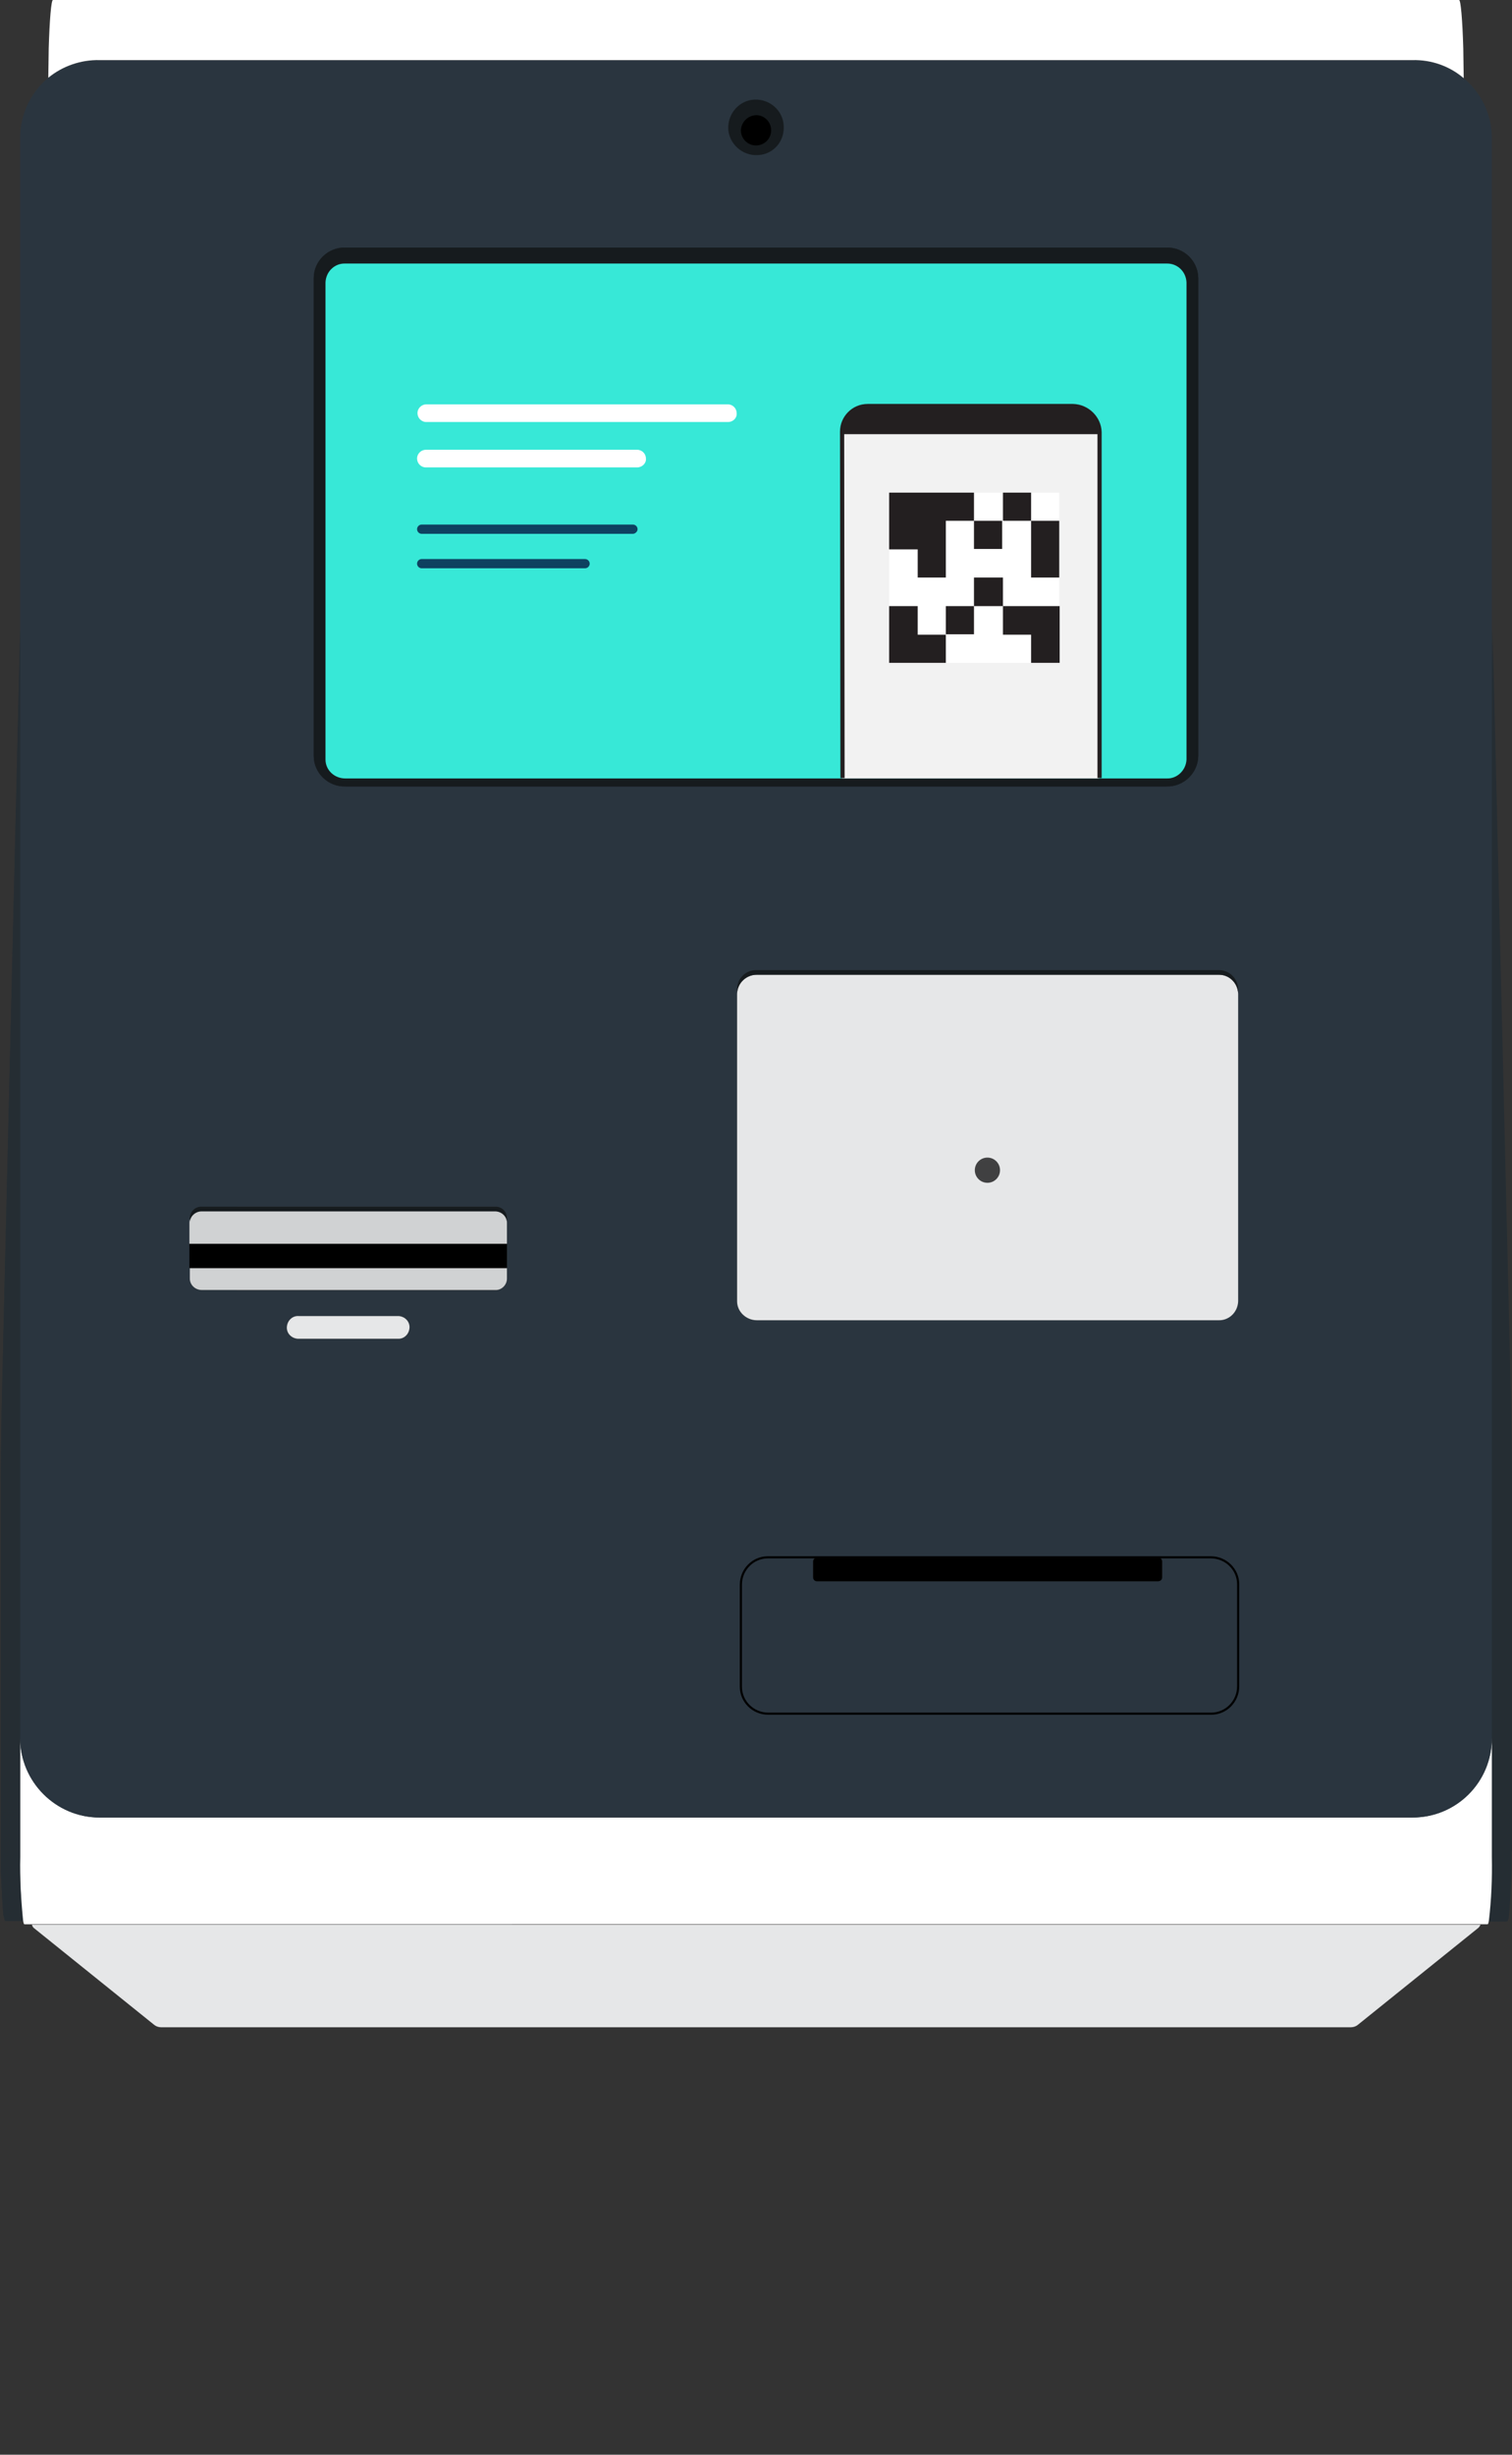 <svg version="1.1" id="el_xaNwEfxTx" xmlns="http://www.w3.org/2000/svg" xmlns:xlink="http://www.w3.org/1999/xlink" x="0px" y="0px" viewBox="0 0 360 584" style="enable-background:new 0 0 360 584;" xml:space="preserve"><rect x="0" y="0" width="360" height="584" fill="#333333" stroke="none"/> <style>svg {cursor : none;}</style><style>@-webkit-keyframes kf_el_GCzscQyo_L0_an_CiLo4GHC-{0%{opacity: 0;}73.33%{opacity: 0;}74.44%{opacity: 1;}100%{opacity: 1;}}@keyframes kf_el_GCzscQyo_L0_an_CiLo4GHC-{0%{opacity: 0;}73.33%{opacity: 0;}74.44%{opacity: 1;}100%{opacity: 1;}}@-webkit-keyframes kf_el_GCzscQyo_L0_an_Vgv5ZOMrq{0%{-webkit-transform: translate(179.9px, 122.95px) scale(0.3, 0.3) translate(-179.9px, -122.95px);transform: translate(179.9px, 122.95px) scale(0.3, 0.3) translate(-179.9px, -122.95px);}74.44%{-webkit-transform: translate(179.9px, 122.95px) scale(0.3, 0.3) translate(-179.9px, -122.95px);transform: translate(179.9px, 122.95px) scale(0.3, 0.3) translate(-179.9px, -122.95px);}78.89%{-webkit-transform: translate(179.9px, 122.95px) scale(1.1, 1.1) translate(-179.9px, -122.95px);transform: translate(179.9px, 122.95px) scale(1.1, 1.1) translate(-179.9px, -122.95px);}79.44%{-webkit-transform: translate(179.9px, 122.95px) scale(1, 1) translate(-179.9px, -122.95px);transform: translate(179.9px, 122.95px) scale(1, 1) translate(-179.9px, -122.95px);}100%{-webkit-transform: translate(179.9px, 122.95px) scale(1, 1) translate(-179.9px, -122.95px);transform: translate(179.9px, 122.95px) scale(1, 1) translate(-179.9px, -122.95px);}}@keyframes kf_el_GCzscQyo_L0_an_Vgv5ZOMrq{0%{-webkit-transform: translate(179.9px, 122.95px) scale(0.3, 0.3) translate(-179.9px, -122.95px);transform: translate(179.9px, 122.95px) scale(0.3, 0.3) translate(-179.9px, -122.95px);}74.44%{-webkit-transform: translate(179.9px, 122.95px) scale(0.3, 0.3) translate(-179.9px, -122.95px);transform: translate(179.9px, 122.95px) scale(0.3, 0.3) translate(-179.9px, -122.95px);}78.89%{-webkit-transform: translate(179.9px, 122.95px) scale(1.1, 1.1) translate(-179.9px, -122.95px);transform: translate(179.9px, 122.95px) scale(1.1, 1.1) translate(-179.9px, -122.95px);}79.44%{-webkit-transform: translate(179.9px, 122.95px) scale(1, 1) translate(-179.9px, -122.95px);transform: translate(179.9px, 122.95px) scale(1, 1) translate(-179.9px, -122.95px);}100%{-webkit-transform: translate(179.9px, 122.95px) scale(1, 1) translate(-179.9px, -122.95px);transform: translate(179.9px, 122.95px) scale(1, 1) translate(-179.9px, -122.95px);}}@-webkit-keyframes kf_el_9R68C06BP_b_an_0xWIckczf{73.33%{opacity: 1;}74.44%{opacity: 0;}0%{opacity: 1;}100%{opacity: 0;}}@keyframes kf_el_9R68C06BP_b_an_0xWIckczf{73.33%{opacity: 1;}74.44%{opacity: 0;}0%{opacity: 1;}100%{opacity: 0;}}@-webkit-keyframes kf_el_UbFTZOmAJoH_an_jZj10o5zK{73.33%{opacity: 1;}74.44%{opacity: 0;}0%{opacity: 1;}100%{opacity: 0;}}@keyframes kf_el_UbFTZOmAJoH_an_jZj10o5zK{73.33%{opacity: 1;}74.44%{opacity: 0;}0%{opacity: 1;}100%{opacity: 0;}}@-webkit-keyframes kf_el_3YnQ7KqYvmM_an_oFyDUVwXv{50%{-webkit-transform: translate(184.475px, 235.4px) translate(-184.475px, -235.4px) translate(0px, 355px);transform: translate(184.475px, 235.4px) translate(-184.475px, -235.4px) translate(0px, 355px);}60.56%{-webkit-transform: translate(184.475px, 235.4px) translate(-184.475px, -235.4px) translate(0px, 0px);transform: translate(184.475px, 235.4px) translate(-184.475px, -235.4px) translate(0px, 0px);}62.78%{-webkit-transform: translate(184.475px, 235.4px) translate(-184.475px, -235.4px) translate(0px, 5px);transform: translate(184.475px, 235.4px) translate(-184.475px, -235.4px) translate(0px, 5px);}73.33%{-webkit-transform: translate(184.475px, 235.4px) translate(-184.475px, -235.4px) translate(0px, 5px);transform: translate(184.475px, 235.4px) translate(-184.475px, -235.4px) translate(0px, 5px);}85.56%{-webkit-transform: translate(184.475px, 235.4px) translate(-184.475px, -235.4px) translate(0px, 355px);transform: translate(184.475px, 235.4px) translate(-184.475px, -235.4px) translate(0px, 355px);}0%{-webkit-transform: translate(184.475px, 235.4px) translate(-184.475px, -235.4px) translate(0px, 355px);transform: translate(184.475px, 235.4px) translate(-184.475px, -235.4px) translate(0px, 355px);}100%{-webkit-transform: translate(184.475px, 235.4px) translate(-184.475px, -235.4px) translate(0px, 355px);transform: translate(184.475px, 235.4px) translate(-184.475px, -235.4px) translate(0px, 355px);}}@keyframes kf_el_3YnQ7KqYvmM_an_oFyDUVwXv{50%{-webkit-transform: translate(184.475px, 235.4px) translate(-184.475px, -235.4px) translate(0px, 355px);transform: translate(184.475px, 235.4px) translate(-184.475px, -235.4px) translate(0px, 355px);}60.56%{-webkit-transform: translate(184.475px, 235.4px) translate(-184.475px, -235.4px) translate(0px, 0px);transform: translate(184.475px, 235.4px) translate(-184.475px, -235.4px) translate(0px, 0px);}62.78%{-webkit-transform: translate(184.475px, 235.4px) translate(-184.475px, -235.4px) translate(0px, 5px);transform: translate(184.475px, 235.4px) translate(-184.475px, -235.4px) translate(0px, 5px);}73.33%{-webkit-transform: translate(184.475px, 235.4px) translate(-184.475px, -235.4px) translate(0px, 5px);transform: translate(184.475px, 235.4px) translate(-184.475px, -235.4px) translate(0px, 5px);}85.56%{-webkit-transform: translate(184.475px, 235.4px) translate(-184.475px, -235.4px) translate(0px, 355px);transform: translate(184.475px, 235.4px) translate(-184.475px, -235.4px) translate(0px, 355px);}0%{-webkit-transform: translate(184.475px, 235.4px) translate(-184.475px, -235.4px) translate(0px, 355px);transform: translate(184.475px, 235.4px) translate(-184.475px, -235.4px) translate(0px, 355px);}100%{-webkit-transform: translate(184.475px, 235.4px) translate(-184.475px, -235.4px) translate(0px, 355px);transform: translate(184.475px, 235.4px) translate(-184.475px, -235.4px) translate(0px, 355px);}}@-webkit-keyframes kf_el_krYruIUKixy_an_EGayulaIX{0%{-webkit-transform: translate(2px, 257.4px) translate(-2px, -257.4px) translate(100px, 335px);transform: translate(2px, 257.4px) translate(-2px, -257.4px) translate(100px, 335px);}16.67%{-webkit-transform: translate(2px, 257.4px) translate(-2px, -257.4px) translate(100px, 335px);transform: translate(2px, 257.4px) translate(-2px, -257.4px) translate(100px, 335px);}26.67%{-webkit-transform: translate(2px, 257.4px) translate(-2px, -257.4px) translate(50px, 0px);transform: translate(2px, 257.4px) translate(-2px, -257.4px) translate(50px, 0px);}30%{-webkit-transform: translate(2px, 257.4px) translate(-2px, -257.4px) translate(50px, 20px);transform: translate(2px, 257.4px) translate(-2px, -257.4px) translate(50px, 20px);}40.56%{-webkit-transform: translate(2px, 257.4px) translate(-2px, -257.4px) translate(50px, 20px);transform: translate(2px, 257.4px) translate(-2px, -257.4px) translate(50px, 20px);}47.22%{-webkit-transform: translate(2px, 257.4px) translate(-2px, -257.4px) translate(50px, 330px);transform: translate(2px, 257.4px) translate(-2px, -257.4px) translate(50px, 330px);}100%{-webkit-transform: translate(2px, 257.4px) translate(-2px, -257.4px) translate(50px, 330px);transform: translate(2px, 257.4px) translate(-2px, -257.4px) translate(50px, 330px);}}@keyframes kf_el_krYruIUKixy_an_EGayulaIX{0%{-webkit-transform: translate(2px, 257.4px) translate(-2px, -257.4px) translate(100px, 335px);transform: translate(2px, 257.4px) translate(-2px, -257.4px) translate(100px, 335px);}16.67%{-webkit-transform: translate(2px, 257.4px) translate(-2px, -257.4px) translate(100px, 335px);transform: translate(2px, 257.4px) translate(-2px, -257.4px) translate(100px, 335px);}26.67%{-webkit-transform: translate(2px, 257.4px) translate(-2px, -257.4px) translate(50px, 0px);transform: translate(2px, 257.4px) translate(-2px, -257.4px) translate(50px, 0px);}30%{-webkit-transform: translate(2px, 257.4px) translate(-2px, -257.4px) translate(50px, 20px);transform: translate(2px, 257.4px) translate(-2px, -257.4px) translate(50px, 20px);}40.56%{-webkit-transform: translate(2px, 257.4px) translate(-2px, -257.4px) translate(50px, 20px);transform: translate(2px, 257.4px) translate(-2px, -257.4px) translate(50px, 20px);}47.22%{-webkit-transform: translate(2px, 257.4px) translate(-2px, -257.4px) translate(50px, 330px);transform: translate(2px, 257.4px) translate(-2px, -257.4px) translate(50px, 330px);}100%{-webkit-transform: translate(2px, 257.4px) translate(-2px, -257.4px) translate(50px, 330px);transform: translate(2px, 257.4px) translate(-2px, -257.4px) translate(50px, 330px);}}#el_xaNwEfxTx *{-webkit-animation-duration: 6s;animation-duration: 6s;-webkit-animation-iteration-count: infinite;animation-iteration-count: infinite;-webkit-animation-timing-function: cubic-bezier(0, 0, 1, 1);animation-timing-function: cubic-bezier(0, 0, 1, 1);}#el_HnQqzxL4KJ{fill: #161B1E;}#el_XBfdHLtZ-9{fill: #252D33;}#el_Z0yj7Cicfs{fill: #252D33;}#el_tnmADQRZ6l{fill: #161B1E;}#el_wBlaHVsJ8b{fill: #252D33;}#el_11OdJt1y0q{fill: #FFFFFF;}#el_ez4W8KTzr4{fill: #2A353F;}#el_RfIVAo25fh{fill: #E6E7E8;}#el_5xDRdc1af8{fill: #FFFFFF;}#el_unWA0JOLCh{fill: #E6E7E8;}#el_v9IwBxuRyK{fill: #161B1E;}#el_O-a0XFlAQy{fill: #161B1E;}#el_faLBWztzeg4{fill: #37E8D7;}#el_YMdrIPRXeG2{fill: #D0D2D3;}#el_IHdgvtncGaI{fill: #D0D2D3;}#el_Il40FkE-nwf{fill: #161B1E;}#el_7jIhhhOZu80{fill: #E6E7E8;}#el_CI2INeny_YH{fill: #252D33;}#el_3QmkHHhgS8_{fill: #404041;}#el_iWYxVni5WYz{fill: #FFFFFF;}#el_-lTxXyLWZLS{fill: #FFFFFF;}#el_I-x6mwxKKt_{fill: #0E4160;}#el_t3QssCpjkiH{fill: #0E4160;}#el_8Jos7DZSuGO{fill: #FFFFFF;}#el_fKqLMV2HJA3{fill: #FFFFFF;}#el_K3CWujsNRBL{fill: #F2F2F2;}#el_yj7HimryiUr{fill: #FFFFFF;}#el_p2h1tuRE6CG{fill: #231F20;}#el_J4QN1Y0pDZQ{fill: #231F20;}#el__ejaN-Tavmb{fill: #231F20;}#el_2ndO9sgQDdi{fill: #231F20;}#el_h9p6OhxRC6X{fill: #231F20;}#el_wQJUB7JpW1V{fill: #231F20;}#el_zGr_BaY70kp{fill: #231F20;}#el_1sDkKTHhOdE{fill: #231F20;}#el_gv_QHE5MjiY{fill: none;stroke: #000000;stroke-width: 0.508;stroke-miterlimit: 10;}#el_geESLRmXa7a{fill: #1A1A1A;}#el_AC-3GWhvZJg{fill: #1A1A1A;}#el_OJB5vho2e9Y{fill: #1A1A1A;}#el_9jVIqKDAe9I{fill: none;stroke: #231F20;stroke-width: 0.449;stroke-miterlimit: 10;}#el_wCagyM80mXK{fill: none;stroke: #231F20;stroke-width: 0.449;stroke-miterlimit: 10;}#el_-wIomK75vFs{fill: none;stroke: #231F20;stroke-width: 0.449;stroke-miterlimit: 10;}#el_KiW0gLkSyKc{fill: #B3B3B3;}#el_xjENjrZm777{fill: #B3B3B3;}#el_oS3PcqpkrOu{fill: #B3B3B3;}#el_BKd1N46gkDl{fill: #B3B3B3;}#el_e98x4U-OYgF{fill: #808080;}#el_Sknv46aj2HH{fill: #E6E6E6;}#el_9-W21F6nq4l{fill: #1A1A1A;}#el_VWyyZ8h7hbq{fill: #1A1A1A;}#el_oIqccpMQnzB{fill: none;stroke: #231F20;stroke-width: 1.147;stroke-miterlimit: 10;}#el_QxII3elHgBl{fill: none;stroke: #231F20;stroke-width: 1.147;stroke-miterlimit: 10;}#el_ReNxva-NZZp{fill: none;stroke: #231F20;stroke-width: 1.147;stroke-miterlimit: 10;}#el_X_IlcpEhG3a{fill: #FFFFFF;}#el_M9OlP3r8C7R{fill: #231F20;}#el_6FOTYnO1elu{fill: #231F20;}#el_AOMDgPhCzqs{fill: #231F20;}#el_TY_kFPKMtKn{fill: #231F20;}#el_QN2R3GnTP6s{fill: #231F20;}#el_otlLvx33tFv{fill: #231F20;}#el_nj-CijQxQyL{fill: #231F20;}#el_m9Q71Xk68xK{fill: #B3B3B3;}#el_nOKuikkiDCn{fill: #B3B3B3;}#el_31ncpFtg0Lv{fill: #B3B3B3;}#el_ZQT7HExcVk7{fill: #B3B3B3;}#el_krYruIUKixy_an_EGayulaIX{-webkit-animation-fill-mode: backwards;animation-fill-mode: backwards;-webkit-transform: translate(2px, 257.4px) translate(-2px, -257.4px) translate(100px, 335px);transform: translate(2px, 257.4px) translate(-2px, -257.4px) translate(100px, 335px);-webkit-animation-name: kf_el_krYruIUKixy_an_EGayulaIX;animation-name: kf_el_krYruIUKixy_an_EGayulaIX;-webkit-animation-timing-function: cubic-bezier(0.42, 0, 0.58, 1);animation-timing-function: cubic-bezier(0.42, 0, 0.58, 1);}#el_3YnQ7KqYvmM_an_oFyDUVwXv{-webkit-animation-fill-mode: backwards;animation-fill-mode: backwards;-webkit-transform: translate(184.475px, 235.4px) translate(-184.475px, -235.4px) translate(0px, 355px);transform: translate(184.475px, 235.4px) translate(-184.475px, -235.4px) translate(0px, 355px);-webkit-animation-name: kf_el_3YnQ7KqYvmM_an_oFyDUVwXv;animation-name: kf_el_3YnQ7KqYvmM_an_oFyDUVwXv;-webkit-animation-timing-function: cubic-bezier(0.42, 0, 0.58, 1);animation-timing-function: cubic-bezier(0.42, 0, 0.58, 1);}#el_UbFTZOmAJoH{-webkit-animation-fill-mode: backwards;animation-fill-mode: backwards;opacity: 1;-webkit-animation-name: kf_el_UbFTZOmAJoH_an_jZj10o5zK;animation-name: kf_el_UbFTZOmAJoH_an_jZj10o5zK;-webkit-animation-timing-function: cubic-bezier(0, 0, 1, 1);animation-timing-function: cubic-bezier(0, 0, 1, 1);}#el_9R68C06BP_b{-webkit-animation-fill-mode: backwards;animation-fill-mode: backwards;opacity: 1;-webkit-animation-name: kf_el_9R68C06BP_b_an_0xWIckczf;animation-name: kf_el_9R68C06BP_b_an_0xWIckczf;-webkit-animation-timing-function: cubic-bezier(0, 0, 1, 1);animation-timing-function: cubic-bezier(0, 0, 1, 1);}#el_GCzscQyo_L0_an_Vgv5ZOMrq{-webkit-animation-fill-mode: backwards;animation-fill-mode: backwards;-webkit-transform: translate(179.9px, 122.95px) scale(0.3, 0.3) translate(-179.9px, -122.95px);transform: translate(179.9px, 122.95px) scale(0.3, 0.3) translate(-179.9px, -122.95px);-webkit-animation-name: kf_el_GCzscQyo_L0_an_Vgv5ZOMrq;animation-name: kf_el_GCzscQyo_L0_an_Vgv5ZOMrq;-webkit-animation-timing-function: cubic-bezier(0.42, 0, 0.58, 1);animation-timing-function: cubic-bezier(0.42, 0, 0.58, 1);}#el_GCzscQyo_L0{-webkit-animation-fill-mode: backwards;animation-fill-mode: backwards;opacity: 0;-webkit-animation-name: kf_el_GCzscQyo_L0_an_CiLo4GHC-;animation-name: kf_el_GCzscQyo_L0_an_CiLo4GHC-;-webkit-animation-timing-function: cubic-bezier(0, 0, 1, 1);animation-timing-function: cubic-bezier(0, 0, 1, 1);}</style>

<title>Artboard 1</title>
<g id="el_bFM60034o3">
	<path d="M294.4,61.2v123.6c-0.1,4.4-3.8,8-8.2,7.9H73.8c-4.4,0.1-8.1-3.4-8.2-7.9V61.2c0.1-4.4,3.8-8,8.2-7.9h212.4&#10;&#9;&#9;C290.7,53.2,294.3,56.7,294.4,61.2L294.4,61.2z" id="el_HnQqzxL4KJ"/>
	<path d="M56.4,150.2V457h-51H1.3l-0.2-0.2L1,456.3l-0.2-0.8l-0.1-1.1l-0.1-1.4l-0.1-1.7l-0.1-1.9l-0.1-2.1l-0.1-2.2&#10;&#9;&#9;l0-2.3l0-2.4v-87.3c0-6.3,0.1-12.5,0.2-18.5l4.4-184.5H56.4z" id="el_XBfdHLtZ-9"/>
	<path d="M336.6,457V150.2h18.6l4.4,184.5c0.1,5.9,0.2,12.2,0.2,18.5v87.3v2.4l0,2.3l-0.1,2.2l-0.1,2.1l-0.1,1.9&#10;&#9;&#9;l-0.1,1.7l-0.1,1.4l-0.1,1.1l-0.1,0.8l-0.2,0.5l-0.1,0.2h-4.2H336.6z" id="el_Z0yj7Cicfs"/>
	<path d="M187.7,30.6c0.2-4.3-3.1-7.9-7.4-8c-4.3-0.2-7.9,3.1-8,7.4s3.1,7.9,7.4,8c0.1,0,0.2,0,0.3,0&#10;&#9;&#9;C184.2,38.1,187.6,34.8,187.7,30.6z" id="el_tnmADQRZ6l"/>
	<g id="el_MxCYv7q-tq">
		<g id="el_GBMPdRjLRk">
			<path d="M359.9,440.5v2.4l0,2.3l-0.1,2.2l-0.1,2.1l-0.1,1.9l-0.1,1.7l-0.1,1.4l-0.1,1.1l-0.1,0.8l-0.2,0.5l-0.1,0.2&#10;&#9;&#9;&#9;&#9;h-4.2c0.5-5,0.7-10.1,0.7-15.1V150.2l4.4,184.5c0.1,5.9,0.2,12.2,0.2,18.5V440.5z" id="el_wBlaHVsJ8b"/>
			<path d="M355.2,413.5v28.3c0.1,5-0.1,10.1-0.7,15.1c-0.1,0.6-0.2,0.9-0.3,0.9H5.8c-0.1,0-0.2-0.3-0.3-0.9&#10;&#9;&#9;&#9;&#9;c-0.5-5-0.8-10.1-0.7-15.1v-28.3c0,10.4,8.5,18.9,18.9,18.9c0,0,0,0,0,0h312.6C346.8,432.4,355.2,424,355.2,413.5&#10;&#9;&#9;&#9;&#9;C355.2,413.5,355.2,413.5,355.2,413.5z" id="el_11OdJt1y0q"/>
			<path d="M11.5,18.5c3.4-2.8,7.7-4.3,12.2-4.2h312.6c4.4-0.1,8.8,1.4,12.2,4.3c4.1,3.4,6.6,8.5,6.7,13.8v381.1&#10;&#9;&#9;&#9;&#9;c0,10.4-8.4,18.9-18.9,18.9c0,0,0,0,0,0H23.7c-10.4,0-18.9-8.5-18.9-18.9c0,0,0,0,0,0V32.4c0,0,0,0,0,0&#10;&#9;&#9;&#9;&#9;C4.9,27,7.4,21.9,11.5,18.5z M294.8,309.6v-74.3c-0.1-2.5-2.2-4.6-4.7-4.5c0,0,0,0,0,0H180.2c-2.5-0.1-4.6,1.9-4.7,4.5&#10;&#9;&#9;&#9;&#9;c0,0,0,0,0,0v74.3c0.1,2.5,2.2,4.6,4.7,4.5H290C292.6,314.1,294.7,312.1,294.8,309.6L294.8,309.6z M285.3,179.9V66.1&#10;&#9;&#9;&#9;&#9;c-0.1-4.1-3.5-7.3-7.5-7.2H82.2c-4.1-0.1-7.5,3.2-7.5,7.2v113.8c0.1,4.1,3.5,7.3,7.5,7.2h195.5&#10;&#9;&#9;&#9;&#9;C281.8,187.2,285.2,183.9,285.3,179.9L285.3,179.9z M276.7,375.2v-3.8c0-0.5-0.4-0.9-1-0.9c0,0,0,0,0,0h-81.2&#10;&#9;&#9;&#9;&#9;c-0.5,0-0.9,0.4-0.9,0.9c0,0,0,0,0,0v3.8c0,0.5,0.4,0.9,0.9,0.9h81.2C276.2,376.2,276.7,375.8,276.7,375.2z M186.6,30.6&#10;&#9;&#9;&#9;&#9;c0.2-3.7-2.7-6.7-6.3-6.9c-3.7-0.2-6.7,2.7-6.9,6.3s2.7,6.7,6.3,6.9c0.1,0,0.2,0,0.3,0C183.6,37,186.5,34.2,186.6,30.6z&#10;&#9;&#9;&#9;&#9; M120.7,304.3v-14.5c0-1.5-1.3-2.8-2.8-2.7c0,0,0,0,0,0H48c-1.5,0-2.8,1.2-2.8,2.7v14.5c0,1.5,1.3,2.7,2.8,2.7h69.9&#10;&#9;&#9;&#9;&#9;C119.4,307,120.7,305.8,120.7,304.3L120.7,304.3z M97.5,315.9c0.1-1.5-1.1-2.8-2.6-2.8c0,0,0,0,0,0H71.1&#10;&#9;&#9;&#9;&#9;c-1.5-0.1-2.8,1.1-2.8,2.6c-0.1,1.5,1.1,2.8,2.6,2.8h23.8C96.2,318.6,97.5,317.4,97.5,315.9z" id="el_ez4W8KTzr4"/>
			<path d="M7.6,457.9h344.9c-0.1,0.3-0.4,0.7-0.7,0.9l-28.6,23c-0.4,0.3-1,0.5-1.5,0.5H38.3c-0.5,0-1.1-0.2-1.5-0.5&#10;&#9;&#9;&#9;&#9;l-28.6-23C7.9,458.6,7.7,458.3,7.6,457.9z" id="el_RfIVAo25fh"/>
			<path d="M348.4,11.5l0.1,7.1c-3.4-2.9-7.7-4.4-12.2-4.3H23.7c-4.4-0.1-8.8,1.4-12.2,4.2l0.1-7&#10;&#9;&#9;&#9;&#9;C11.8,4.7,12.2,0,12.6,0h334.8C347.8,0,348.2,4.7,348.4,11.5z" id="el_5xDRdc1af8"/>
			<path d="M294.8,236.4v73.2c-0.1,2.6-2.2,4.6-4.7,4.5H180.2c-2.5,0-4.7-2-4.7-4.5v-73.2c0.1-2.5,2.2-4.6,4.7-4.5H290&#10;&#9;&#9;&#9;&#9;C292.6,231.8,294.7,233.8,294.8,236.4z" id="el_unWA0JOLCh"/>
			<path d="M294.8,235.3v1.1c-0.1-2.6-2.2-4.6-4.7-4.5H180.2c-2.5,0-4.7,2-4.7,4.5v-1.1c0-2.5,2.1-4.6,4.7-4.5&#10;&#9;&#9;&#9;&#9;c0,0,0,0,0,0H290C292.6,230.7,294.7,232.7,294.8,235.3C294.8,235.3,294.8,235.3,294.8,235.3z" id="el_v9IwBxuRyK"/>
			<path d="M282.5,67.2c-0.1-2.5-2.2-4.6-4.7-4.5H82.2c-2.6,0-4.7,2-4.7,4.5v113.5c0.1,2.6,2.2,4.6,4.7,4.5h195.5&#10;&#9;&#9;&#9;&#9;c2.5,0,4.7-2,4.7-4.5L282.5,67.2z M285.3,66.1v113.8c-0.1,4.1-3.5,7.3-7.5,7.2H82.2c-4.1,0.1-7.5-3.2-7.5-7.2V66.1&#10;&#9;&#9;&#9;&#9;c0.1-4.1,3.5-7.3,7.5-7.2h195.5C281.8,58.8,285.2,62,285.3,66.1L285.3,66.1z" id="el_O-a0XFlAQy"/>
			<path d="M282.5,67.2v113.5c-0.1,2.5-2.2,4.6-4.7,4.5H82.2c-2.6,0-4.7-2-4.7-4.5V67.2c0.1-2.6,2.2-4.6,4.7-4.5h195.5&#10;&#9;&#9;&#9;&#9;C280.3,62.6,282.4,64.6,282.5,67.2z" id="el_faLBWztzeg4"/>
			<path d="M276.7,371.5v3.8c0,0.5-0.4,0.9-1,0.9h-81.2c-0.5,0-0.9-0.4-0.9-0.9v-3.8c0-0.5,0.4-0.9,0.9-0.9c0,0,0,0,0,0h81.2&#10;&#9;&#9;&#9;&#9;C276.2,370.5,276.7,370.9,276.7,371.5C276.7,371.4,276.7,371.4,276.7,371.5z" id="el_F6dOFlb5y38"/>
			<path d="M180.2,27.4c2,0.1,3.5,1.8,3.4,3.8c-0.1,2-1.8,3.5-3.8,3.4c-1.9-0.1-3.4-1.7-3.4-3.6C176.5,29,178.1,27.4,180.2,27.4z" id="el_hcUd-3kgMdm"/>
			<path d="M120.7,301.7v2.5c0,1.5-1.3,2.8-2.8,2.7H48c-1.5,0-2.8-1.2-2.8-2.7v-2.5H120.7z" id="el_YMdrIPRXeG2"/>
			<rect x="45.1" y="295.9" width="75.6" height="5.8" id="el_FMDefsaU-XB"/>
			<path d="M120.7,290.8v5.1H45.1v-5.1c0-1.5,1.3-2.7,2.8-2.7h69.9C119.4,288.1,120.7,289.3,120.7,290.8z" id="el_IHdgvtncGaI"/>
			<path d="M120.7,289.8v1.1c0-1.5-1.3-2.7-2.8-2.7H48c-1.5,0-2.8,1.2-2.8,2.7v-1.1c0-1.5,1.3-2.8,2.8-2.7h69.9&#10;&#9;&#9;&#9;&#9;C119.4,287,120.7,288.2,120.7,289.8C120.7,289.8,120.7,289.8,120.7,289.8z" id="el_Il40FkE-nwf"/>
			<path d="M94.9,313.1c1.5,0.1,2.7,1.3,2.6,2.8c-0.1,1.5-1.3,2.7-2.8,2.6H70.9c-1.5-0.1-2.7-1.3-2.6-2.8&#10;&#9;&#9;&#9;&#9;c0.1-1.5,1.3-2.7,2.8-2.6H94.9z" id="el_7jIhhhOZu80"/>
			<path d="M5.4,457H1.3l-0.2-0.2L1,456.3l-0.2-0.8l-0.1-1.1l-0.1-1.4l-0.1-1.7l-0.1-1.9l-0.1-2.1l-0.1-2.2l0-2.3l0-2.4&#10;&#9;&#9;&#9;&#9;v-87.3c0-6.3,0.1-12.5,0.2-18.5l4.4-184.5v291.7C4.7,446.9,4.9,452,5.4,457z" id="el_CI2INeny_YH"/>
		</g>
		<circle cx="235.1" cy="278.4" r="3" id="el_3QmkHHhgS8_"/>
		<g id="el_9R68C06BP_b">
			<path id="el_iWYxVni5WYz" d="M173.3,100.4h-71.8c-1.2,0-2.1-1-2.1-2.1c0-1.2,1-2.1,2.1-2.1&#10;&#9;&#9;&#9;&#9;h71.8c1.2,0,2.1,1,2.1,2.1C175.5,99.4,174.6,100.4,173.3,100.4C173.4,100.4,173.3,100.4,173.3,100.4z"/>
			<path id="el_-lTxXyLWZLS" d="M151.7,111.2h-50.3c-1.2,0-2.1-1-2.1-2.1c0-1.2,1-2.1,2.1-2.1&#10;&#9;&#9;&#9;&#9;h50.3c1.2,0,2.1,1,2.1,2.1C153.9,110.2,152.9,111.2,151.7,111.2z"/>
			<path id="el_I-x6mwxKKt_" d="M150.7,127h-50.3c-0.6,0-1.1-0.5-1.1-1.1s0.5-1.1,1.1-1.1h50.3&#10;&#9;&#9;&#9;&#9;c0.6,0,1.1,0.5,1.1,1.1S151.2,127,150.7,127z"/>
			<path id="el_t3QssCpjkiH" d="M139.3,135.2h-38.9c-0.6,0-1.1-0.5-1.1-1.1s0.5-1.1,1.1-1.1h38.9&#10;&#9;&#9;&#9;&#9;c0.6,0,1.1,0.5,1.1,1.1S139.9,135.2,139.3,135.2z"/>
		</g>
		<g id="el_GCzscQyo_L0_an_Vgv5ZOMrq" data-animator-group="true" data-animator-type="2"><g id="el_GCzscQyo_L0">
			<path d="M180,87C160.2,87,144,103.2,144,123s16.1,35.9,35.9,35.9s35.9-16.1,35.9-35.9S199.7,87,180,87z M180,152.2&#10;&#9;&#9;&#9;&#9;c-16.1,0-29.2-13.2-29.2-29.2s13.2-29.2,29.2-29.2s29.2,13.2,29.2,29.2S196.1,152.2,180,152.2z" id="el_8Jos7DZSuGO"/>
			<path d="M194.7,110.3c-1.4-1.1-3.5-1-4.7,0.5l-14,17.4l-4.3-4.2c-1.3-1.3-3.4-1.3-4.7,0.1c-1.3,1.3-1.3,3.4,0.1,4.7&#10;&#9;&#9;&#9;&#9;l6.9,6.8c0.6,0.6,1.5,1,2.4,1c0.1,0,0.1,0,0.2,0c1-0.1,1.8-0.5,2.4-1.3l16.4-20.3C196.3,113.5,196.1,111.4,194.7,110.3z" id="el_fKqLMV2HJA3"/>
		</g></g>
		<g id="el_UbFTZOmAJoH">
			<g id="el_wnIeYFB9PuV">
				<polygon points="261.7,185.2 200.5,185.2 200.5,103.2 261.7,103.2 &#9;&#9;&#9;&#9;" id="el_K3CWujsNRBL"/>
				<g id="el_hQ8-8hP14TH">
					<rect id="el_yj7HimryiUr" x="211.7" y="117.2" width="40.5" height="40.5"/>
					<g id="el_jGiIF2ubCK9">
						<rect x="231.9" y="123.9" width="6.7" height="6.7" id="el_p2h1tuRE6CG"/>
						<rect x="238.8" y="117.2" width="6.7" height="6.7" id="el_J4QN1Y0pDZQ"/>
						<rect x="245.5" y="123.9" width="6.7" height="13.5" id="el__ejaN-Tavmb"/>
						<polygon points="238.8,144.2 238.8,137.4 231.9,137.4 231.9,144.2 238.8,144.2 238.8,151 245.5,151 245.5,157.7 &#10;&#9;&#9;&#9;&#9;&#9;&#9;&#9;252.3,157.7 252.3,144.2 &#9;&#9;&#9;&#9;&#9;&#9;" id="el_2ndO9sgQDdi"/>
						<rect x="225.2" y="144.2" width="6.7" height="6.7" id="el_h9p6OhxRC6X"/>
						<polygon points="218.5,137.4 225.2,137.4 225.2,123.9 231.9,123.9 231.9,117.2 211.7,117.2 211.7,130.7 &#10;&#9;&#9;&#9;&#9;&#9;&#9;&#9;218.5,130.7 &#9;&#9;&#9;&#9;&#9;&#9;" id="el_wQJUB7JpW1V"/>
						<polygon points="218.5,144.2 211.7,144.2 211.7,157.7 225.2,157.7 225.2,151 218.5,151 &#9;&#9;&#9;&#9;&#9;&#9;" id="el_zGr_BaY70kp"/>
					</g>
				</g>
			</g>
			<path id="el_1sDkKTHhOdE" d="M255.5,96.1h-48.9c-3.7,0-6.6,3-6.6,6.6l0.1,82.4h1l-0.1-81.8&#10;&#9;&#9;&#9;&#9;h60.3v81.8h1v-82.3C262.2,99.2,259.2,96.2,255.5,96.1z"/>
		</g>
	</g>
	<g id="el_p4b1lnGt0cD">
		<path d="M276.8,370.5h11.5c3.6,0,6.5,2.9,6.5,6.4c0,0,0,0,0,0.1v24.2c0,3.6-2.9,6.5-6.4,6.5c0,0,0,0-0.1,0H182.9&#10;&#9;&#9;&#9;c-3.6,0-6.5-2.9-6.5-6.4c0,0,0,0,0-0.1V377c0-3.6,2.9-6.5,6.4-6.5c0,0,0,0,0.1,0L276.8,370.5L276.8,370.5z" id="el_gv_QHE5MjiY"/>
	</g>
</g>
<g id="el_3YnQ7KqYvmM_an_oFyDUVwXv" data-animator-group="true" data-animator-type="0"><g id="el_3YnQ7KqYvmM">
	<g id="el_AE5VoD0UvuI">
		<g id="el_n5PGvLMnI7i">
			<g id="el_8svlNpfArzb">
				<path d="M269.8,245.4v133.5c0,1.1-0.2,2.2-0.5,3.2h-70.2c-0.4-1-0.6-2.1-0.5-3.2V245.4c0-1,0.2-2,0.5-2.9h70.4&#10;&#9;&#9;&#9;&#9;&#9;C269.7,243.5,269.8,244.5,269.8,245.4z" id="el_geESLRmXa7a"/>
				<path d="M269.3,242.5h-70.4c1.3-4.2,5.2-7.1,9.6-7.1h51.2C264.2,235.4,268.1,238.3,269.3,242.5z" id="el_AC-3GWhvZJg"/>
				<path d="M199,382h70.2c-1.3,4.1-5.2,6.9-9.5,6.9h-51.2C204.2,389,200.3,386.2,199,382z" id="el_OJB5vho2e9Y"/>
			</g>
			<g id="el_dqmZup9sDiy">
				<path d="M269.2,382c-1.3,4.1-5.2,6.9-9.5,6.9h-51.2c-4.3,0-8.2-2.8-9.5-6.9c-0.4-1-0.6-2.1-0.5-3.2V245.4&#10;&#9;&#9;&#9;&#9;&#9;c0-1,0.2-2,0.5-2.9c1.3-4.2,5.2-7.1,9.6-7.1h51.2c4.4,0,8.3,2.9,9.6,7.1c0.3,0.9,0.5,1.9,0.5,2.9v133.5&#10;&#9;&#9;&#9;&#9;&#9;C269.9,380,269.6,381,269.2,382z" id="el_9jVIqKDAe9I"/>
				<polyline points="198.8,242.5 198.9,242.5 269.3,242.5 &#9;&#9;&#9;&#9;" id="el_wCagyM80mXK"/>
				<polyline points="198.9,382 199,382 269.2,382 &#9;&#9;&#9;&#9;" id="el_-wIomK75vFs"/>
			</g>
		</g>
		<circle id="el_KiW0gLkSyKc" cx="215.9" cy="254.9" r="4.9"/>
	</g>
	<path id="el_xjENjrZm777" d="M279.2,316.6c0,0-1.6-8.1-9.7-6.1l4.2-1.4c4.5-1.7,7-6.6,5.6-11.2&#10;&#9;&#9;c0,0-1.7-8.7-10.5-5.9l-61.9,19.9l-4.4-15c-1.2-4.6-5.9-7.5-10.5-6.3c0,0-0.1,0-0.1,0c-0.1,0-0.3,0.1-0.4,0.1l-0.8,0.3&#10;&#9;&#9;c-4.7,1.7-7.3,6.9-5.8,11.7l8.5,29.3l-0.2,252h58.3l0.2-218.5l15.8-5c4.4-1.5,6.9-6.1,5.7-10.6c-0.4-1.6-1.2-3.1-2.4-4.3l1.1-0.3&#10;&#9;&#9;c4.4-1.5,6.9-6.1,5.7-10.6c0,0-1.1-5.8-6.7-5.9l2.7-0.9C278.2,326.2,280.6,321.3,279.2,316.6z"/>
</g></g>
<g id="el_krYruIUKixy_an_EGayulaIX" data-animator-group="true" data-animator-type="0"><g id="el_krYruIUKixy">
	<g id="el_Twy-ABHbOje">
		<circle cx="22" cy="369.1" r="14.4" id="el_oS3PcqpkrOu"/>
	</g>
	<g id="el_TDOO9jpH9nG">
		<g id="el_tclE3x5crcg">
			<path d="M360,583.8L229.6,584L153,512.8c-21.5,5-79.7-9-85.8-27.8l19.4-27.4l0.1-0.1c25-28.1,69.9-53.4,69.9-53.4&#10;&#9;&#9;&#9;&#9;l3.5-9.2h21.5c1.2,1.1,2.1,2.6,2.4,4.3l5.2,33.6c0.9,6.3,4.2,11.9,9.2,15.8L360,583.8z" id="el_BKd1N46gkDl"/>
			<path d="M156.6,404.1c0,0-44.8,25.3-69.9,53.4l42-59.5C138.3,397.9,147.9,400,156.6,404.1z" id="el_e98x4U-OYgF"/>
		</g>
	</g>
	<g id="el_zUygQPj0AAn">
		<g id="el_PYDNT-hjASm">
			<g id="el_DSCPNXq-guZ">
				<path d="M135,268.7v218.4h-0.1l-0.6-0.1H23.5V268.7l0.7-0.1h110.2L135,268.7z" id="el_Sknv46aj2HH"/>
				<path d="M135,268.7l-0.6-0.1H24.1l-0.7,0.1c0-6.2,5-11.3,11.3-11.3c0,0,0,0,0,0h89c6.2,0,11.3,5,11.3,11.1&#10;&#9;&#9;&#9;&#9;&#9;C135,268.6,135,268.6,135,268.7z" id="el_9-W21F6nq4l"/>
				<path d="M134.2,486.9l0.6,0.1c-0.2,6-5.2,10.7-11.2,10.7h-89c-6-0.1-10.9-4.7-11.2-10.7l0.7-0.1H134.2z" id="el_VWyyZ8h7hbq"/>
			</g>
			<g id="el_wru_6wgDsY5">
				<path d="M134.9,487c-0.2,6-5.2,10.7-11.2,10.7h-89c-6-0.1-10.9-4.7-11.2-10.7h-0.1V268.7c0-6.2,5-11.3,11.3-11.3&#10;&#9;&#9;&#9;&#9;&#9;c0,0,0,0,0,0h89c6.2,0,11.3,5,11.3,11.1c0,0.1,0,0.1,0,0.2v218.4h-0.1V487z" id="el_oIqccpMQnzB"/>
				<line x1="24.1" y1="268.6" x2="134.3" y2="268.6" id="el_QxII3elHgBl"/>
				<line x1="24.3" y1="486.9" x2="134.2" y2="486.9" id="el_ReNxva-NZZp"/>
			</g>
		</g>
		<g id="el_0Ufw3_Tl8fy">
			<rect id="el_X_IlcpEhG3a" x="44.2" y="340.7" width="73.7" height="73.7"/>
			<g id="el_xrCqEVr2d7I">
				<polygon points="44.2,340.7 44.2,365.2 56.4,365.2 56.4,377.6 68.7,377.6 68.7,353 81,353 81,340.7 &#9;&#9;&#9;&#9;" id="el_M9OlP3r8C7R"/>
				<rect x="81" y="353" width="12.2" height="12.2" id="el_6FOTYnO1elu"/>
				<rect x="93.3" y="340.7" width="12.2" height="12.2" id="el_AOMDgPhCzqs"/>
				<rect x="105.6" y="353" width="12.2" height="24.6" id="el_TY_kFPKMtKn"/>
				<polygon points="93.3,377.6 81,377.6 81,389.8 93.3,389.8 93.3,402.2 105.6,402.2 105.6,414.4 117.9,414.4 &#10;&#9;&#9;&#9;&#9;&#9;117.9,389.8 93.3,389.8 &#9;&#9;&#9;&#9;" id="el_QN2R3GnTP6s"/>
				<rect x="68.7" y="389.8" width="12.2" height="12.2" id="el_otlLvx33tFv"/>
				<polygon points="56.4,389.8 44.2,389.8 44.2,414.4 68.7,414.4 68.7,402.2 56.4,402.2 &#9;&#9;&#9;&#9;" id="el_nj-CijQxQyL"/>
			</g>
		</g>
	</g>
	<g id="el_lsprGV9D8o6">
		<g id="el_zOQdikoW9x9">
			<path d="M22.5,427.1c7.6,0,13.8,6.2,13.8,13.8c0,0,0,0.1,0,0.1c0,3.7-1.5,7.2-4,9.8c-2.6,2.6-6.1,4.1-9.8,4.1H16&#10;&#9;&#9;&#9;&#9;c-7.6,0-13.8-6.2-13.8-13.8c0,0,0-0.1,0-0.1c0-3.7,1.5-7.2,4-9.8c2.6-2.6,6.1-4.1,9.8-4.1H22.5z" id="el_m9Q71Xk68xK"/>
			<path d="M22.5,457.6c7.6,0,13.8,6.2,13.8,13.8c0,0,0,0.1,0,0.1c0,3.7-1.5,7.2-4,9.8c-2.6,2.6-6.1,4-9.8,4H16&#10;&#9;&#9;&#9;&#9;c-7.6,0-13.8-6.1-13.8-13.7c0,0,0,0,0-0.1c0-3.7,1.5-7.2,4-9.8c2.6-2.6,6.1-4,9.8-4h6.5V457.6z" id="el_nOKuikkiDCn"/>
			<path d="M16.7,395.1c8.1,0,14.7,6.6,14.7,14.7c0,8.1-6.6,14.7-14.7,14.7S2,417.9,2,409.8c0,0,0,0,0,0&#10;&#9;&#9;&#9;&#9;C2,401.7,8.5,395.1,16.7,395.1C16.6,395.1,16.7,395.1,16.7,395.1z" id="el_31ncpFtg0Lv"/>
		</g>
	</g>
	<g id="el_Ef-imzljtUx">
		<path d="M141.8,342.7l39.9,52l-25,9.2l-30.9-45.2c-3.6-3.7-6.3-12.2-2.7-15.8l3-3&#10;&#9;&#9;&#9;C129.6,336.4,138.1,339.1,141.8,342.7z" id="el_ZQT7HExcVk7"/>
	</g>
</g></g>
</svg>